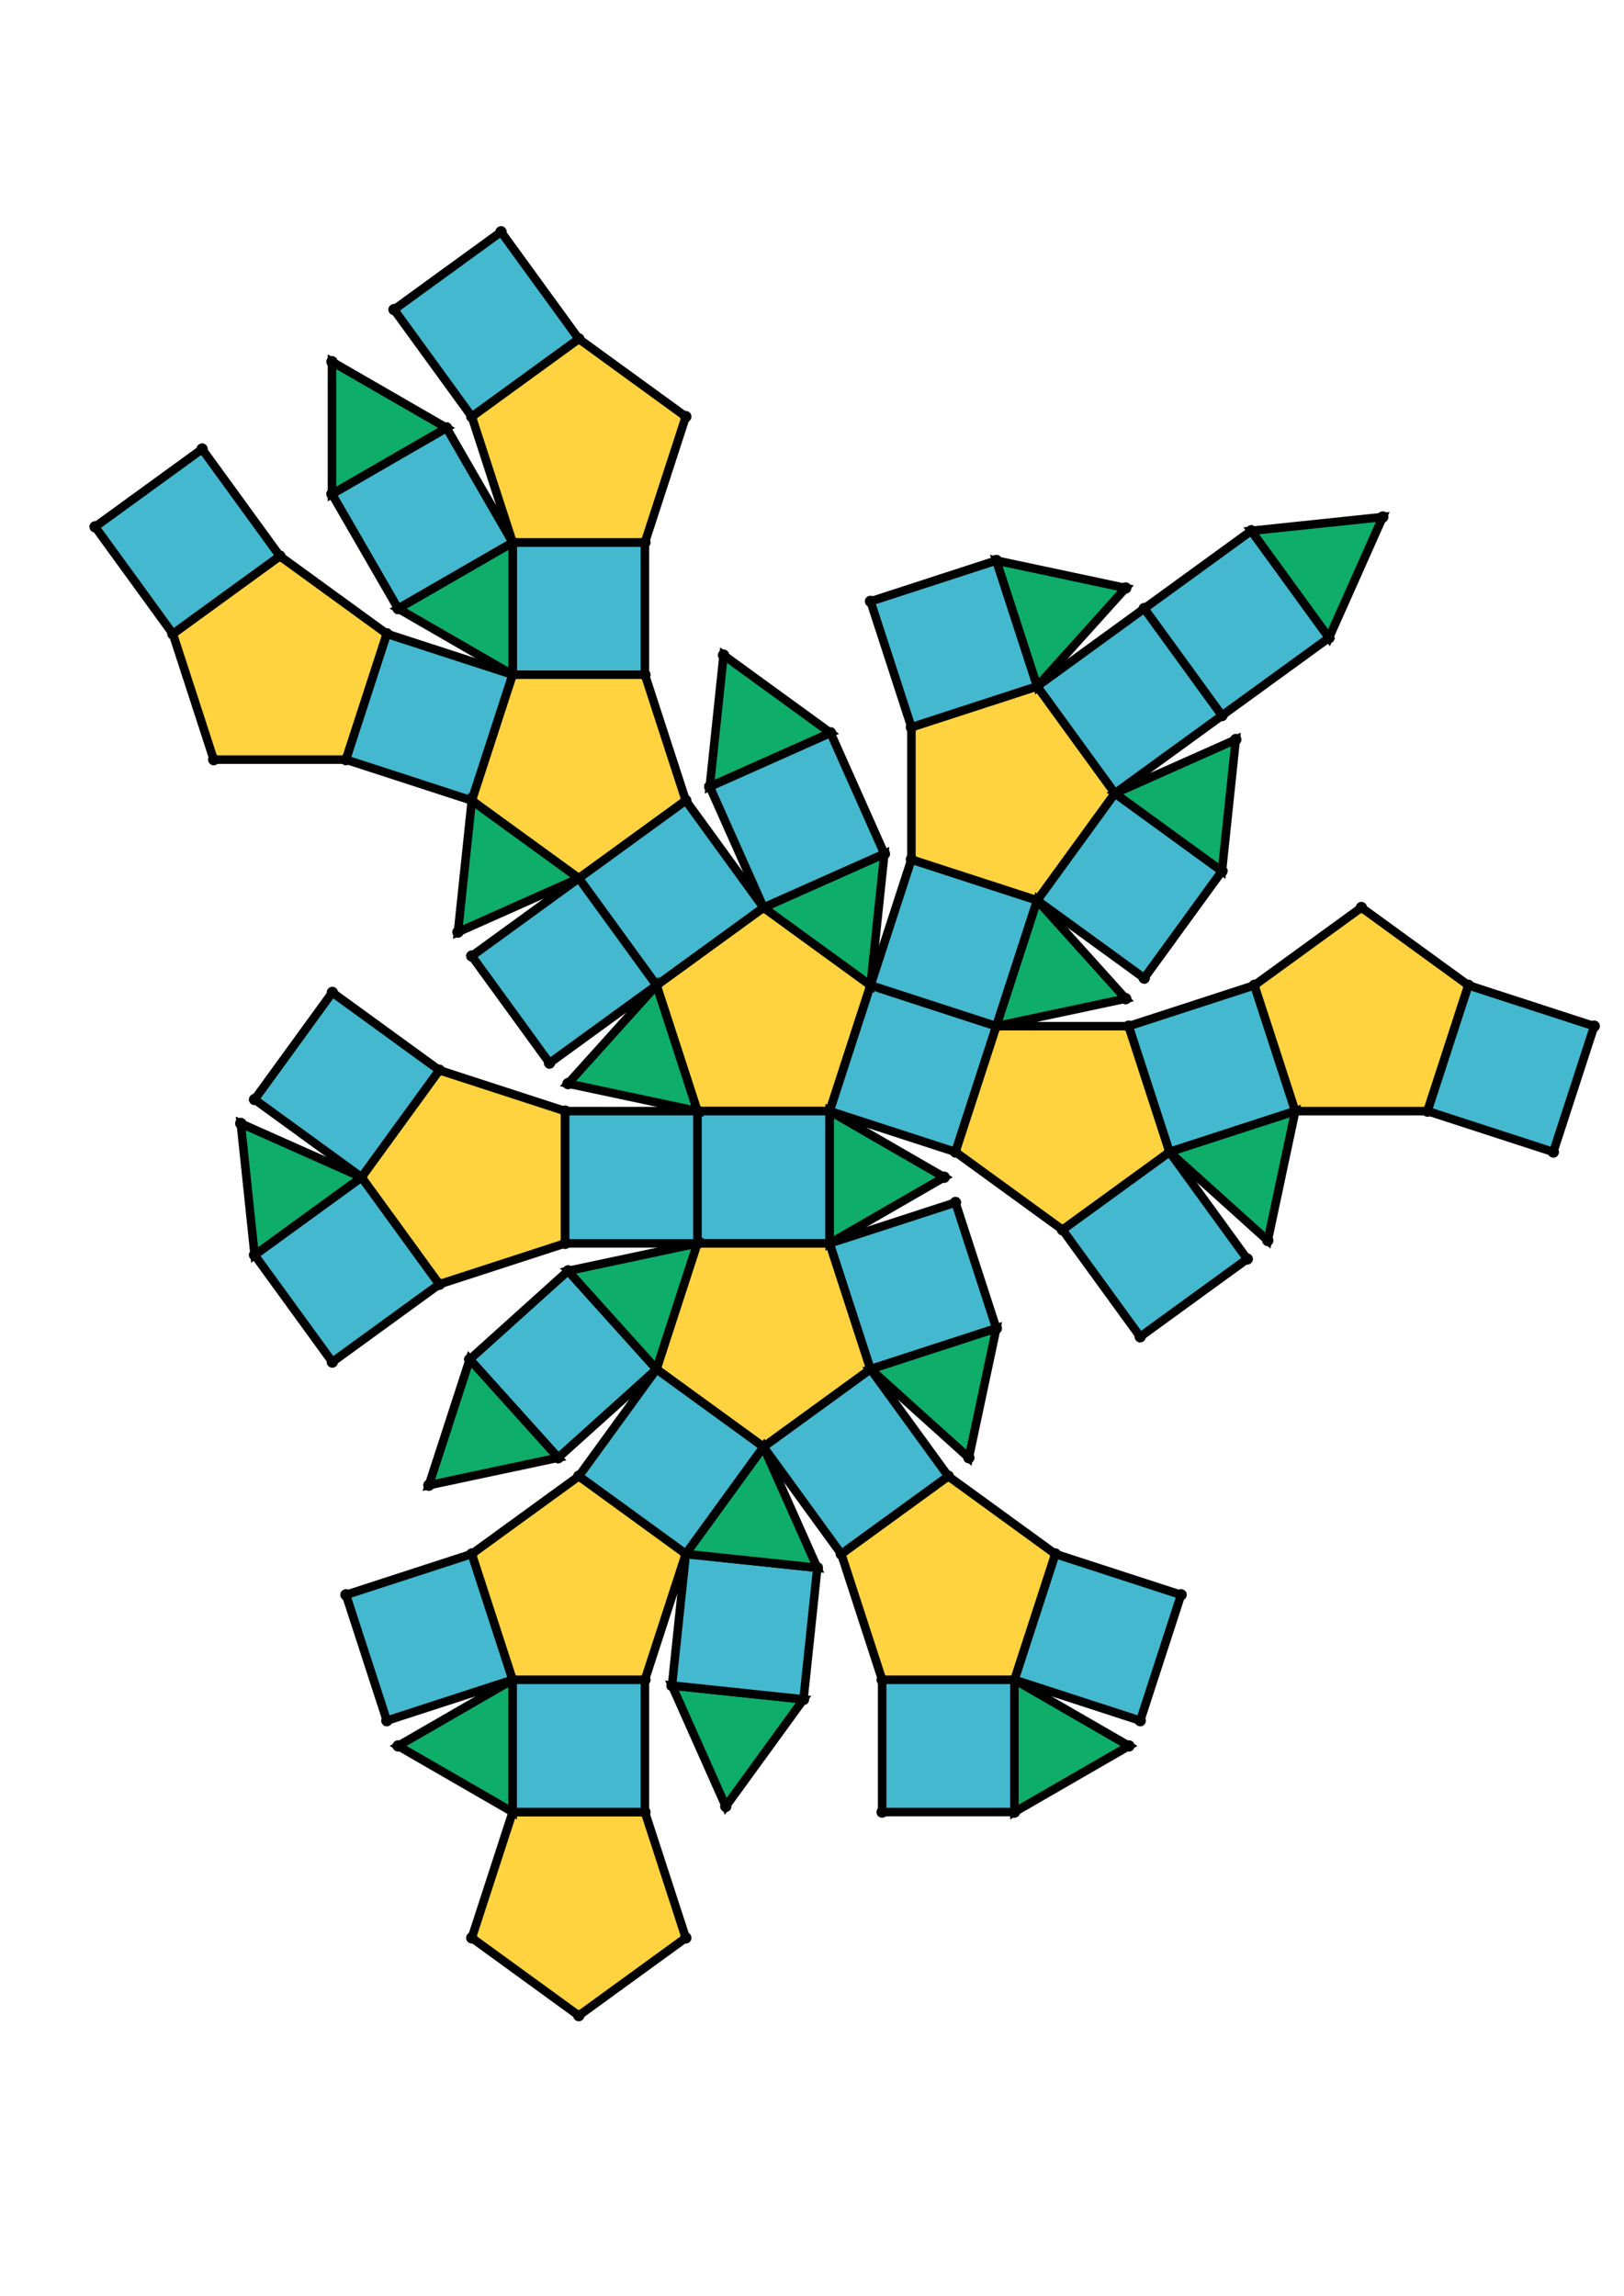 <?xml version="1.0" encoding="UTF-8" standalone="yes"?>
<!DOCTYPE svg PUBLIC "-//W3C//DTD SVG 1.0//EN" "http://www.w3.org/TR/2001/REC-SVG-20010904/DTD/svg10.dtd">
<!-- generated using polymake; Michael Joswig, Georg Loho, Benjamin Lorenz, Rico Raber; license CC BY-NC-SA 3.0; see polymake.org and matchthenet.de -->
<svg height="841pt" id="document" viewBox="0 -718.189 572 718.189" width="595pt" xmlns="http://www.w3.org/2000/svg" xmlns:svg="http://www.w3.org/2000/svg" xmlns:xlink="http://www.w3.org/1999/xlink">
	<title id="document_title">planar_net_</title>
	<polygon points="245.637,-372.043 292.223,-372.043 306.619,-416.349 268.93,-443.731 231.241,-416.349 " style="fill: rgb(255,210,63); fill-opacity: 1; stroke: rgb(0,0,0); stroke-width: 3" />
	<polygon points="292.223,-325.457 292.223,-372.043 245.637,-372.043 245.637,-325.457 " style="fill: rgb(67,184,206); fill-opacity: 1; stroke: rgb(0,0,0); stroke-width: 3" />
	<polygon points="200.069,-315.771 165.449,-284.599 196.621,-249.979 231.241,-281.151 " style="fill: rgb(67,184,206); fill-opacity: 1; stroke: rgb(0,0,0); stroke-width: 3" />
	<polygon points="245.637,-325.457 200.069,-315.771 231.241,-281.151 " style="fill: rgb(14,173,105); fill-opacity: 1; stroke: rgb(0,0,0); stroke-width: 3" />
	<polygon points="292.223,-325.457 245.637,-325.457 231.241,-281.151 268.93,-253.769 306.619,-281.151 " style="fill: rgb(255,210,63); fill-opacity: 1; stroke: rgb(0,0,0); stroke-width: 3" />
	<polygon points="306.619,-416.349 292.223,-372.043 336.529,-357.647 350.925,-401.953 " style="fill: rgb(67,184,206); fill-opacity: 1; stroke: rgb(0,0,0); stroke-width: 3" />
	<polygon points="332.568,-348.75 292.223,-372.043 292.223,-325.457 " style="fill: rgb(14,173,105); fill-opacity: 1; stroke: rgb(0,0,0); stroke-width: 3" />
	<polygon points="154.745,-311.061 127.363,-348.75 89.674,-321.368 117.057,-283.679 " style="fill: rgb(67,184,206); fill-opacity: 1; stroke: rgb(0,0,0); stroke-width: 3" />
	<polygon points="165.449,-284.599 151.053,-240.294 196.621,-249.979 " style="fill: rgb(14,173,105); fill-opacity: 1; stroke: rgb(0,0,0); stroke-width: 3" />
	<polygon points="268.93,-253.769 231.241,-281.151 203.859,-243.463 241.548,-216.08 " style="fill: rgb(67,184,206); fill-opacity: 1; stroke: rgb(0,0,0); stroke-width: 3" />
	<polygon points="336.529,-339.853 292.223,-325.457 306.619,-281.151 350.925,-295.547 " style="fill: rgb(67,184,206); fill-opacity: 1; stroke: rgb(0,0,0); stroke-width: 3" />
	<polygon points="306.619,-416.349 350.925,-401.953 365.321,-446.259 321.015,-460.655 " style="fill: rgb(67,184,206); fill-opacity: 1; stroke: rgb(0,0,0); stroke-width: 3" />
	<polygon points="121.864,-495.816 136.26,-540.122 98.571,-567.504 60.883,-540.122 75.278,-495.816 " style="fill: rgb(255,210,63); fill-opacity: 1; stroke: rgb(0,0,0); stroke-width: 3" />
	<polygon points="321.015,-460.655 365.321,-446.259 392.703,-483.948 365.321,-521.637 321.015,-507.241 " style="fill: rgb(255,210,63); fill-opacity: 1; stroke: rgb(0,0,0); stroke-width: 3" />
	<polygon points="180.566,-525.726 227.152,-525.726 227.152,-572.312 180.566,-572.312 " style="fill: rgb(67,184,206); fill-opacity: 1; stroke: rgb(0,0,0); stroke-width: 3" />
	<polygon points="180.566,-525.726 180.566,-572.312 140.221,-549.019 " style="fill: rgb(14,173,105); fill-opacity: 1; stroke: rgb(0,0,0); stroke-width: 3" />
	<polygon points="321.015,-507.241 365.321,-521.637 350.925,-565.942 306.619,-551.547 " style="fill: rgb(67,184,206); fill-opacity: 1; stroke: rgb(0,0,0); stroke-width: 3" />
	<polygon points="350.925,-401.953 396.493,-411.639 365.321,-446.259 " style="fill: rgb(14,173,105); fill-opacity: 1; stroke: rgb(0,0,0); stroke-width: 3" />
	<polygon points="180.566,-572.312 157.273,-612.657 116.928,-589.364 140.221,-549.019 " style="fill: rgb(67,184,206); fill-opacity: 1; stroke: rgb(0,0,0); stroke-width: 3" />
	<polygon points="403.009,-418.876 430.392,-456.565 392.703,-483.948 365.321,-446.259 " style="fill: rgb(67,184,206); fill-opacity: 1; stroke: rgb(0,0,0); stroke-width: 3" />
	<polygon points="60.883,-540.122 98.571,-567.504 71.189,-605.193 33.5,-577.811 " style="fill: rgb(67,184,206); fill-opacity: 1; stroke: rgb(0,0,0); stroke-width: 3" />
	<polygon points="180.566,-572.312 227.152,-572.312 241.548,-616.618 203.859,-644 166.17,-616.618 " style="fill: rgb(255,210,63); fill-opacity: 1; stroke: rgb(0,0,0); stroke-width: 3" />
	<polygon points="365.321,-521.637 396.493,-556.257 350.925,-565.942 " style="fill: rgb(14,173,105); fill-opacity: 1; stroke: rgb(0,0,0); stroke-width: 3" />
	<polygon points="397.511,-401.953 411.907,-357.647 456.212,-372.043 441.817,-416.349 " style="fill: rgb(67,184,206); fill-opacity: 1; stroke: rgb(0,0,0); stroke-width: 3" />
	<polygon points="157.273,-612.657 116.928,-635.95 116.928,-589.364 " style="fill: rgb(14,173,105); fill-opacity: 1; stroke: rgb(0,0,0); stroke-width: 3" />
	<polygon points="430.392,-456.565 435.262,-502.896 392.703,-483.948 " style="fill: rgb(14,173,105); fill-opacity: 1; stroke: rgb(0,0,0); stroke-width: 3" />
	<polygon points="357.294,-171.774 310.709,-171.774 310.709,-125.188 357.294,-125.188 " style="fill: rgb(67,184,206); fill-opacity: 1; stroke: rgb(0,0,0); stroke-width: 3" />
	<polygon points="371.69,-216.08 357.294,-171.774 401.6,-157.378 415.996,-201.684 " style="fill: rgb(67,184,206); fill-opacity: 1; stroke: rgb(0,0,0); stroke-width: 3" />
	<polygon points="441.817,-416.349 456.212,-372.043 502.798,-372.043 517.194,-416.349 479.505,-443.731 " style="fill: rgb(255,210,63); fill-opacity: 1; stroke: rgb(0,0,0); stroke-width: 3" />
	<polygon points="517.194,-416.349 502.798,-372.043 547.104,-357.647 561.5,-401.953 " style="fill: rgb(67,184,206); fill-opacity: 1; stroke: rgb(0,0,0); stroke-width: 3" />
	<polygon points="468.081,-538.713 487.029,-581.271 440.698,-576.402 " style="fill: rgb(14,173,105); fill-opacity: 1; stroke: rgb(0,0,0); stroke-width: 3" />
	<polygon points="357.294,-171.774 357.294,-125.188 397.639,-148.481 " style="fill: rgb(14,173,105); fill-opacity: 1; stroke: rgb(0,0,0); stroke-width: 3" />
	<polygon points="430.392,-511.33 468.081,-538.713 440.698,-576.402 403.009,-549.019 " style="fill: rgb(67,184,206); fill-opacity: 1; stroke: rgb(0,0,0); stroke-width: 3" />
	<polygon points="166.17,-616.618 203.859,-644 176.476,-681.689 138.788,-654.307 " style="fill: rgb(67,184,206); fill-opacity: 1; stroke: rgb(0,0,0); stroke-width: 3" />
	<polygon points="241.548,-80.883 227.152,-125.188 180.566,-125.188 166.17,-80.883 203.859,-53.5 " style="fill: rgb(255,210,63); fill-opacity: 1; stroke: rgb(0,0,0); stroke-width: 3" />
	<polygon points="411.907,-357.647 446.527,-326.475 456.212,-372.043 " style="fill: rgb(14,173,105); fill-opacity: 1; stroke: rgb(0,0,0); stroke-width: 3" />
	<polygon points="283.009,-164.88 236.678,-169.749 255.626,-127.191 " style="fill: rgb(14,173,105); fill-opacity: 1; stroke: rgb(0,0,0); stroke-width: 3" />
	<polygon points="365.321,-521.637 392.703,-483.948 430.392,-511.33 403.009,-549.019 " style="fill: rgb(67,184,206); fill-opacity: 1; stroke: rgb(0,0,0); stroke-width: 3" />
	<polygon points="371.69,-216.08 334.002,-243.463 296.313,-216.08 310.709,-171.774 357.294,-171.774 " style="fill: rgb(255,210,63); fill-opacity: 1; stroke: rgb(0,0,0); stroke-width: 3" />
	<polygon points="140.221,-148.481 180.566,-125.188 180.566,-171.774 " style="fill: rgb(14,173,105); fill-opacity: 1; stroke: rgb(0,0,0); stroke-width: 3" />
	<polygon points="227.152,-171.774 180.566,-171.774 180.566,-125.188 227.152,-125.188 " style="fill: rgb(67,184,206); fill-opacity: 1; stroke: rgb(0,0,0); stroke-width: 3" />
	<polygon points="411.907,-357.647 374.218,-330.265 401.6,-292.576 439.289,-319.959 " style="fill: rgb(67,184,206); fill-opacity: 1; stroke: rgb(0,0,0); stroke-width: 3" />
	<polygon points="283.009,-164.88 287.878,-211.211 241.548,-216.08 236.678,-169.749 " style="fill: rgb(67,184,206); fill-opacity: 1; stroke: rgb(0,0,0); stroke-width: 3" />
	<polygon points="350.925,-295.547 306.619,-281.151 341.239,-249.979 " style="fill: rgb(14,173,105); fill-opacity: 1; stroke: rgb(0,0,0); stroke-width: 3" />
	<polygon points="268.93,-253.769 241.548,-216.08 287.878,-211.211 " style="fill: rgb(14,173,105); fill-opacity: 1; stroke: rgb(0,0,0); stroke-width: 3" />
	<polygon points="306.619,-281.151 268.93,-253.769 296.313,-216.08 334.002,-243.463 " style="fill: rgb(67,184,206); fill-opacity: 1; stroke: rgb(0,0,0); stroke-width: 3" />
	<polygon points="121.864,-201.684 136.26,-157.378 180.566,-171.774 166.17,-216.08 " style="fill: rgb(67,184,206); fill-opacity: 1; stroke: rgb(0,0,0); stroke-width: 3" />
	<polygon points="350.925,-401.953 336.529,-357.647 374.218,-330.265 411.907,-357.647 397.511,-401.953 " style="fill: rgb(255,210,63); fill-opacity: 1; stroke: rgb(0,0,0); stroke-width: 3" />
	<polygon points="241.548,-216.08 203.859,-243.463 166.17,-216.08 180.566,-171.774 227.152,-171.774 " style="fill: rgb(255,210,63); fill-opacity: 1; stroke: rgb(0,0,0); stroke-width: 3" />
	<polygon points="249.982,-486.29 292.54,-505.238 254.852,-532.621 " style="fill: rgb(14,173,105); fill-opacity: 1; stroke: rgb(0,0,0); stroke-width: 3" />
	<polygon points="166.17,-481.42 180.566,-525.726 136.26,-540.122 121.864,-495.816 " style="fill: rgb(67,184,206); fill-opacity: 1; stroke: rgb(0,0,0); stroke-width: 3" />
	<polygon points="84.805,-367.698 89.674,-321.368 127.363,-348.75 " style="fill: rgb(14,173,105); fill-opacity: 1; stroke: rgb(0,0,0); stroke-width: 3" />
	<polygon points="268.93,-443.731 306.619,-416.349 311.489,-462.68 " style="fill: rgb(14,173,105); fill-opacity: 1; stroke: rgb(0,0,0); stroke-width: 3" />
	<polygon points="268.93,-443.731 311.489,-462.68 292.54,-505.238 249.982,-486.29 " style="fill: rgb(67,184,206); fill-opacity: 1; stroke: rgb(0,0,0); stroke-width: 3" />
	<polygon points="203.859,-454.038 241.548,-481.42 227.152,-525.726 180.566,-525.726 166.17,-481.42 " style="fill: rgb(255,210,63); fill-opacity: 1; stroke: rgb(0,0,0); stroke-width: 3" />
	<polygon points="203.859,-454.038 166.17,-481.42 161.301,-435.09 " style="fill: rgb(14,173,105); fill-opacity: 1; stroke: rgb(0,0,0); stroke-width: 3" />
	<polygon points="117.057,-413.821 89.674,-376.133 127.363,-348.75 154.745,-386.439 " style="fill: rgb(67,184,206); fill-opacity: 1; stroke: rgb(0,0,0); stroke-width: 3" />
	<polygon points="231.241,-416.349 268.93,-443.731 241.548,-481.42 203.859,-454.038 " style="fill: rgb(67,184,206); fill-opacity: 1; stroke: rgb(0,0,0); stroke-width: 3" />
	<polygon points="245.637,-372.043 231.241,-416.349 200.069,-381.729 " style="fill: rgb(14,173,105); fill-opacity: 1; stroke: rgb(0,0,0); stroke-width: 3" />
	<polygon points="231.241,-416.349 203.859,-454.038 166.17,-426.655 193.553,-388.966 " style="fill: rgb(67,184,206); fill-opacity: 1; stroke: rgb(0,0,0); stroke-width: 3" />
	<polygon points="199.051,-372.043 154.745,-386.439 127.363,-348.75 154.745,-311.061 199.051,-325.457 " style="fill: rgb(255,210,63); fill-opacity: 1; stroke: rgb(0,0,0); stroke-width: 3" />
	<polygon points="245.637,-372.043 199.051,-372.043 199.051,-325.457 245.637,-325.457 " style="fill: rgb(67,184,206); fill-opacity: 1; stroke: rgb(0,0,0); stroke-width: 3" />
	<circle cx="245.637" cy="-372.043" r="2" style="fill: rgb(0,0,0)" />
	<circle cx="292.223" cy="-372.043" r="2" style="fill: rgb(0,0,0)" />
	<circle cx="306.619" cy="-416.349" r="2" style="fill: rgb(0,0,0)" />
	<circle cx="268.93" cy="-443.731" r="2" style="fill: rgb(0,0,0)" />
	<circle cx="231.241" cy="-416.349" r="2" style="fill: rgb(0,0,0)" />
	<circle cx="245.637" cy="-325.457" r="2" style="fill: rgb(0,0,0)" />
	<circle cx="292.223" cy="-325.457" r="2" style="fill: rgb(0,0,0)" />
	<circle cx="336.529" cy="-357.647" r="2" style="fill: rgb(0,0,0)" />
	<circle cx="350.925" cy="-401.953" r="2" style="fill: rgb(0,0,0)" />
	<circle cx="311.489" cy="-462.68" r="2" style="fill: rgb(0,0,0)" />
	<circle cx="241.548" cy="-481.42" r="2" style="fill: rgb(0,0,0)" />
	<circle cx="203.859" cy="-454.038" r="2" style="fill: rgb(0,0,0)" />
	<circle cx="200.069" cy="-381.729" r="2" style="fill: rgb(0,0,0)" />
	<circle cx="231.241" cy="-281.151" r="2" style="fill: rgb(0,0,0)" />
	<circle cx="268.93" cy="-253.769" r="2" style="fill: rgb(0,0,0)" />
	<circle cx="306.619" cy="-281.151" r="2" style="fill: rgb(0,0,0)" />
	<circle cx="332.568" cy="-348.75" r="2" style="fill: rgb(0,0,0)" />
	<circle cx="199.051" cy="-372.043" r="2" style="fill: rgb(0,0,0)" />
	<circle cx="199.051" cy="-325.457" r="2" style="fill: rgb(0,0,0)" />
	<circle cx="365.321" cy="-446.259" r="2" style="fill: rgb(0,0,0)" />
	<circle cx="321.015" cy="-460.655" r="2" style="fill: rgb(0,0,0)" />
	<circle cx="374.218" cy="-330.265" r="2" style="fill: rgb(0,0,0)" />
	<circle cx="411.907" cy="-357.647" r="2" style="fill: rgb(0,0,0)" />
	<circle cx="397.511" cy="-401.953" r="2" style="fill: rgb(0,0,0)" />
	<circle cx="292.54" cy="-505.238" r="2" style="fill: rgb(0,0,0)" />
	<circle cx="249.982" cy="-486.29" r="2" style="fill: rgb(0,0,0)" />
	<circle cx="227.152" cy="-525.726" r="2" style="fill: rgb(0,0,0)" />
	<circle cx="180.566" cy="-525.726" r="2" style="fill: rgb(0,0,0)" />
	<circle cx="166.17" cy="-481.42" r="2" style="fill: rgb(0,0,0)" />
	<circle cx="166.17" cy="-426.655" r="2" style="fill: rgb(0,0,0)" />
	<circle cx="193.553" cy="-388.966" r="2" style="fill: rgb(0,0,0)" />
	<circle cx="200.069" cy="-315.771" r="2" style="fill: rgb(0,0,0)" />
	<circle cx="203.859" cy="-243.463" r="2" style="fill: rgb(0,0,0)" />
	<circle cx="241.548" cy="-216.08" r="2" style="fill: rgb(0,0,0)" />
	<circle cx="350.925" cy="-295.547" r="2" style="fill: rgb(0,0,0)" />
	<circle cx="336.529" cy="-339.853" r="2" style="fill: rgb(0,0,0)" />
	<circle cx="296.313" cy="-216.08" r="2" style="fill: rgb(0,0,0)" />
	<circle cx="334.002" cy="-243.463" r="2" style="fill: rgb(0,0,0)" />
	<circle cx="154.745" cy="-386.439" r="2" style="fill: rgb(0,0,0)" />
	<circle cx="127.363" cy="-348.75" r="2" style="fill: rgb(0,0,0)" />
	<circle cx="154.745" cy="-311.061" r="2" style="fill: rgb(0,0,0)" />
	<circle cx="392.703" cy="-483.948" r="2" style="fill: rgb(0,0,0)" />
	<circle cx="365.321" cy="-521.637" r="2" style="fill: rgb(0,0,0)" />
	<circle cx="321.015" cy="-507.241" r="2" style="fill: rgb(0,0,0)" />
	<circle cx="396.493" cy="-411.639" r="2" style="fill: rgb(0,0,0)" />
	<circle cx="456.212" cy="-372.043" r="2" style="fill: rgb(0,0,0)" />
	<circle cx="441.817" cy="-416.349" r="2" style="fill: rgb(0,0,0)" />
	<circle cx="401.6" cy="-292.576" r="2" style="fill: rgb(0,0,0)" />
	<circle cx="439.289" cy="-319.959" r="2" style="fill: rgb(0,0,0)" />
	<circle cx="254.852" cy="-532.621" r="2" style="fill: rgb(0,0,0)" />
	<circle cx="227.152" cy="-572.312" r="2" style="fill: rgb(0,0,0)" />
	<circle cx="180.566" cy="-572.312" r="2" style="fill: rgb(0,0,0)" />
	<circle cx="136.26" cy="-540.122" r="2" style="fill: rgb(0,0,0)" />
	<circle cx="121.864" cy="-495.816" r="2" style="fill: rgb(0,0,0)" />
	<circle cx="161.301" cy="-435.09" r="2" style="fill: rgb(0,0,0)" />
	<circle cx="165.449" cy="-284.599" r="2" style="fill: rgb(0,0,0)" />
	<circle cx="196.621" cy="-249.979" r="2" style="fill: rgb(0,0,0)" />
	<circle cx="287.878" cy="-211.211" r="2" style="fill: rgb(0,0,0)" />
	<circle cx="166.17" cy="-216.08" r="2" style="fill: rgb(0,0,0)" />
	<circle cx="180.566" cy="-171.774" r="2" style="fill: rgb(0,0,0)" />
	<circle cx="227.152" cy="-171.774" r="2" style="fill: rgb(0,0,0)" />
	<circle cx="341.239" cy="-249.979" r="2" style="fill: rgb(0,0,0)" />
	<circle cx="310.709" cy="-171.774" r="2" style="fill: rgb(0,0,0)" />
	<circle cx="357.294" cy="-171.774" r="2" style="fill: rgb(0,0,0)" />
	<circle cx="371.69" cy="-216.08" r="2" style="fill: rgb(0,0,0)" />
	<circle cx="89.674" cy="-321.368" r="2" style="fill: rgb(0,0,0)" />
	<circle cx="117.057" cy="-283.679" r="2" style="fill: rgb(0,0,0)" />
	<circle cx="117.057" cy="-413.821" r="2" style="fill: rgb(0,0,0)" />
	<circle cx="89.674" cy="-376.133" r="2" style="fill: rgb(0,0,0)" />
	<circle cx="350.925" cy="-565.942" r="2" style="fill: rgb(0,0,0)" />
	<circle cx="306.619" cy="-551.547" r="2" style="fill: rgb(0,0,0)" />
	<circle cx="403.009" cy="-418.876" r="2" style="fill: rgb(0,0,0)" />
	<circle cx="430.392" cy="-456.565" r="2" style="fill: rgb(0,0,0)" />
	<circle cx="430.392" cy="-511.33" r="2" style="fill: rgb(0,0,0)" />
	<circle cx="403.009" cy="-549.019" r="2" style="fill: rgb(0,0,0)" />
	<circle cx="502.798" cy="-372.043" r="2" style="fill: rgb(0,0,0)" />
	<circle cx="517.194" cy="-416.349" r="2" style="fill: rgb(0,0,0)" />
	<circle cx="479.505" cy="-443.731" r="2" style="fill: rgb(0,0,0)" />
	<circle cx="446.527" cy="-326.475" r="2" style="fill: rgb(0,0,0)" />
	<circle cx="140.221" cy="-549.019" r="2" style="fill: rgb(0,0,0)" />
	<circle cx="241.548" cy="-616.618" r="2" style="fill: rgb(0,0,0)" />
	<circle cx="203.859" cy="-644" r="2" style="fill: rgb(0,0,0)" />
	<circle cx="166.17" cy="-616.618" r="2" style="fill: rgb(0,0,0)" />
	<circle cx="98.571" cy="-567.504" r="2" style="fill: rgb(0,0,0)" />
	<circle cx="60.883" cy="-540.122" r="2" style="fill: rgb(0,0,0)" />
	<circle cx="75.278" cy="-495.816" r="2" style="fill: rgb(0,0,0)" />
	<circle cx="151.053" cy="-240.294" r="2" style="fill: rgb(0,0,0)" />
	<circle cx="236.678" cy="-169.749" r="2" style="fill: rgb(0,0,0)" />
	<circle cx="283.009" cy="-164.88" r="2" style="fill: rgb(0,0,0)" />
	<circle cx="180.566" cy="-125.188" r="2" style="fill: rgb(0,0,0)" />
	<circle cx="227.152" cy="-125.188" r="2" style="fill: rgb(0,0,0)" />
	<circle cx="121.864" cy="-201.684" r="2" style="fill: rgb(0,0,0)" />
	<circle cx="136.26" cy="-157.378" r="2" style="fill: rgb(0,0,0)" />
	<circle cx="310.709" cy="-125.188" r="2" style="fill: rgb(0,0,0)" />
	<circle cx="357.294" cy="-125.188" r="2" style="fill: rgb(0,0,0)" />
	<circle cx="401.6" cy="-157.378" r="2" style="fill: rgb(0,0,0)" />
	<circle cx="415.996" cy="-201.684" r="2" style="fill: rgb(0,0,0)" />
	<circle cx="84.805" cy="-367.698" r="2" style="fill: rgb(0,0,0)" />
	<circle cx="396.493" cy="-556.257" r="2" style="fill: rgb(0,0,0)" />
	<circle cx="435.262" cy="-502.896" r="2" style="fill: rgb(0,0,0)" />
	<circle cx="468.081" cy="-538.713" r="2" style="fill: rgb(0,0,0)" />
	<circle cx="440.698" cy="-576.402" r="2" style="fill: rgb(0,0,0)" />
	<circle cx="547.104" cy="-357.647" r="2" style="fill: rgb(0,0,0)" />
	<circle cx="561.5" cy="-401.953" r="2" style="fill: rgb(0,0,0)" />
	<circle cx="157.273" cy="-612.657" r="2" style="fill: rgb(0,0,0)" />
	<circle cx="116.928" cy="-589.364" r="2" style="fill: rgb(0,0,0)" />
	<circle cx="176.476" cy="-681.689" r="2" style="fill: rgb(0,0,0)" />
	<circle cx="138.788" cy="-654.307" r="2" style="fill: rgb(0,0,0)" />
	<circle cx="71.189" cy="-605.193" r="2" style="fill: rgb(0,0,0)" />
	<circle cx="33.5" cy="-577.811" r="2" style="fill: rgb(0,0,0)" />
	<circle cx="255.626" cy="-127.191" r="2" style="fill: rgb(0,0,0)" />
	<circle cx="166.17" cy="-80.883" r="2" style="fill: rgb(0,0,0)" />
	<circle cx="203.859" cy="-53.5" r="2" style="fill: rgb(0,0,0)" />
	<circle cx="241.548" cy="-80.883" r="2" style="fill: rgb(0,0,0)" />
	<circle cx="140.221" cy="-148.481" r="2" style="fill: rgb(0,0,0)" />
	<circle cx="397.639" cy="-148.481" r="2" style="fill: rgb(0,0,0)" />
	<circle cx="487.029" cy="-581.271" r="2" style="fill: rgb(0,0,0)" />
	<circle cx="116.928" cy="-635.95" r="2" style="fill: rgb(0,0,0)" />
	<!-- 
	Generated using the Perl SVG Module V2.64
	by Ronan Oger
	Info: http://www.roitsystems.com/
 -->
</svg>